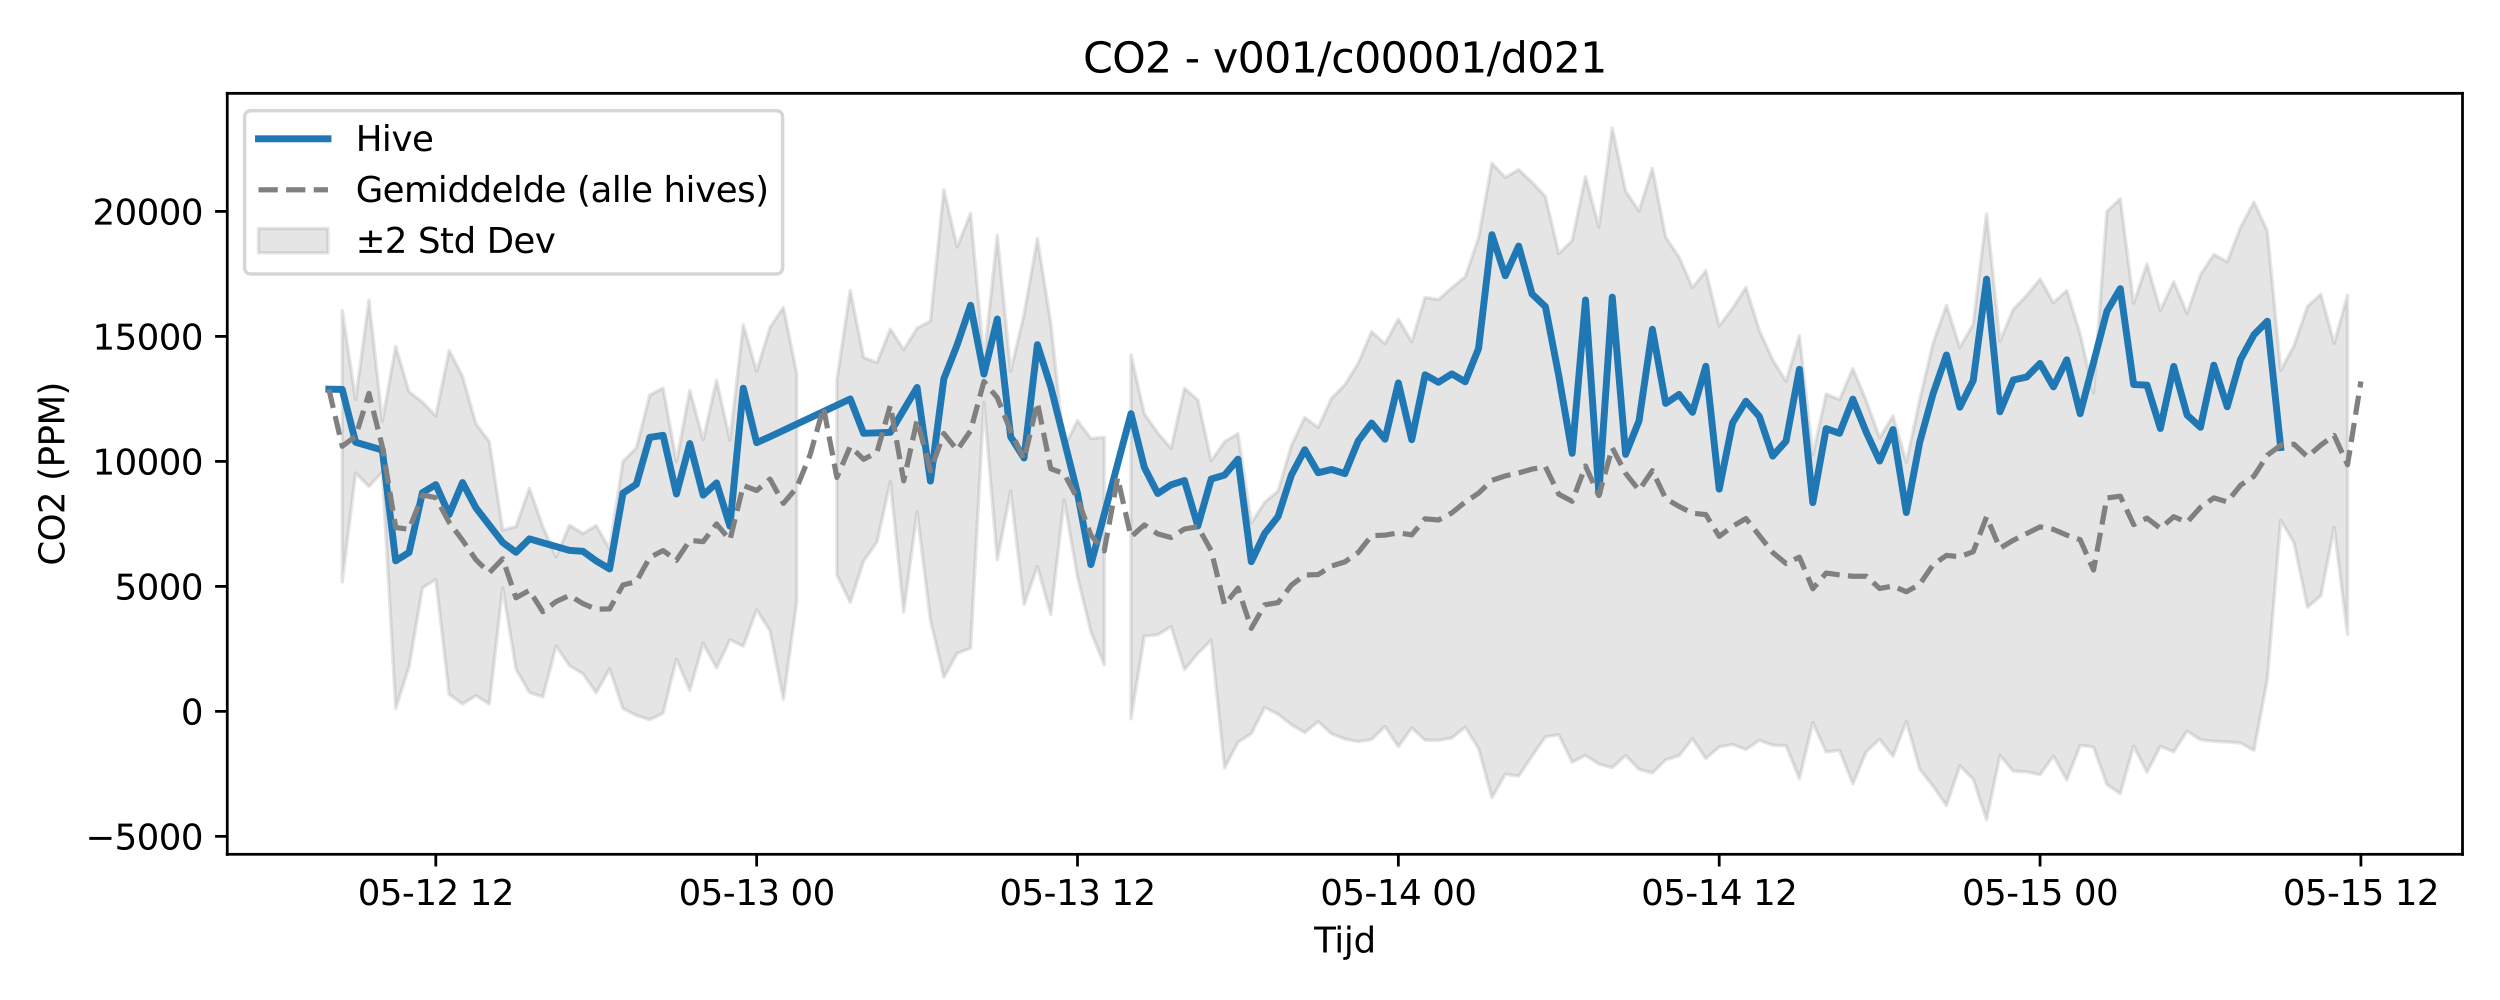 <?xml version="1.0" encoding="utf-8" standalone="no"?>
<!DOCTYPE svg PUBLIC "-//W3C//DTD SVG 1.1//EN"
  "http://www.w3.org/Graphics/SVG/1.1/DTD/svg11.dtd">
<svg xmlns:xlink="http://www.w3.org/1999/xlink" width="720pt" height="288pt" viewBox="0 0 720 288" xmlns="http://www.w3.org/2000/svg" version="1.1">
 <defs>
  <style type="text/css">*{stroke-linejoin: round; stroke-linecap: butt}</style>
 </defs>
 <g id="figure_1">
  <g id="patch_1">
   <path d="M 0 288 
L 720 288 
L 720 0 
L 0 0 
z
" style="fill: #ffffff"/>
  </g>
  <g id="axes_1">
   <g id="patch_2">
    <path d="M 65.45 246.04 
L 709.2 246.04 
L 709.2 26.88 
L 65.45 26.88 
z
" style="fill: #ffffff"/>
   </g>
   <g id="FillBetweenPolyCollection_1">
    <path d="M 98.562 89.461 
L 98.562 167.576 
L 102.412 136.24 
L 106.262 140.145 
L 110.112 135.928 
L 113.962 204.02 
L 117.812 192.041 
L 121.663 169.33 
L 125.513 166.849 
L 129.363 199.98 
L 133.213 202.741 
L 137.063 200.347 
L 140.914 202.748 
L 144.764 169.252 
L 148.614 192.684 
L 152.464 199.421 
L 156.314 200.731 
L 160.164 186.057 
L 164.015 191.731 
L 167.865 194.005 
L 171.715 199.512 
L 175.565 192.628 
L 179.415 204.054 
L 183.265 206.027 
L 187.116 207.275 
L 190.966 205.402 
L 194.816 189.806 
L 198.666 198.836 
L 202.516 185.295 
L 206.367 192.362 
L 210.217 184.247 
L 214.067 186.095 
L 217.917 175.611 
L 221.767 181.695 
L 225.617 201.39 
L 229.468 173.303 
L 229.468 107.586 
L 229.468 107.586 
L 225.617 88.534 
L 221.767 94.281 
L 217.917 106.928 
L 214.067 93.55 
L 210.217 126.811 
L 206.367 109.435 
L 202.516 126.682 
L 198.666 112.42 
L 194.816 132.943 
L 190.966 111.709 
L 187.116 113.82 
L 183.265 128.997 
L 179.415 132.876 
L 175.565 158.117 
L 171.715 151.372 
L 167.865 153.663 
L 164.015 151.24 
L 160.164 160.437 
L 156.314 151.615 
L 152.464 140.646 
L 148.614 151.64 
L 144.764 152.632 
L 140.914 127.171 
L 137.063 122.059 
L 133.213 108.428 
L 129.363 100.935 
L 125.513 119.796 
L 121.663 115.808 
L 117.812 112.849 
L 113.962 99.82 
L 110.112 121.307 
L 106.262 86.466 
L 102.412 115.067 
L 98.562 89.461 
z
" clip-path="url(#p1d0fe2c36d)" style="fill: #808080; fill-opacity: 0.2; stroke: #808080; stroke-opacity: 0.2"/>
    <path d="M 241.018 109.461 
L 241.018 165.546 
L 244.868 173.503 
L 248.719 161.614 
L 252.569 156.073 
L 256.419 138.718 
L 260.269 176.245 
L 264.119 147.374 
L 267.969 178.638 
L 271.82 195.065 
L 275.67 188.152 
L 279.52 186.663 
L 283.37 115.908 
L 287.22 161.241 
L 291.071 141.38 
L 294.921 174.123 
L 298.771 163.123 
L 302.621 176.995 
L 306.471 143.99 
L 310.321 166.127 
L 314.172 181.931 
L 318.022 191.411 
L 318.022 125.903 
L 318.022 125.903 
L 314.172 126.303 
L 310.321 121.141 
L 306.471 128.833 
L 302.621 92.98 
L 298.771 68.763 
L 294.921 90.578 
L 291.071 106.904 
L 287.22 67.858 
L 283.37 103.854 
L 279.52 61.415 
L 275.67 71.136 
L 271.82 54.627 
L 267.969 92.484 
L 264.119 94.506 
L 260.269 100.713 
L 256.419 94.772 
L 252.569 104.44 
L 248.719 102.954 
L 244.868 83.65 
L 241.018 109.461 
z
" clip-path="url(#p1d0fe2c36d)" style="fill: #808080; fill-opacity: 0.2; stroke: #808080; stroke-opacity: 0.2"/>
    <path d="M 325.722 102.219 
L 325.722 207.023 
L 329.572 183.204 
L 333.422 182.852 
L 337.273 180.463 
L 341.123 192.879 
L 344.973 188.224 
L 348.823 184.398 
L 352.673 221.164 
L 356.524 213.826 
L 360.374 211.301 
L 364.224 203.767 
L 368.074 205.689 
L 371.924 208.696 
L 375.774 210.972 
L 379.625 207.827 
L 383.475 211.308 
L 387.325 212.835 
L 391.175 213.609 
L 395.025 212.984 
L 398.876 209.233 
L 402.726 215.041 
L 406.576 209.633 
L 410.426 213.176 
L 414.276 213.221 
L 418.126 212.534 
L 421.977 209.448 
L 425.827 215.559 
L 429.677 229.695 
L 433.527 222.972 
L 437.377 223.527 
L 441.228 217.754 
L 445.078 212.237 
L 448.928 211.612 
L 452.778 219.481 
L 456.628 217.536 
L 460.478 220.056 
L 464.329 221.06 
L 468.179 217.61 
L 472.029 221.572 
L 475.879 222.626 
L 479.729 218.836 
L 483.579 217.633 
L 487.43 212.762 
L 491.28 218.446 
L 495.13 215.09 
L 498.98 214.425 
L 502.83 215.855 
L 506.681 213.205 
L 510.531 214.606 
L 514.381 214.784 
L 518.231 224.287 
L 522.081 208.09 
L 525.931 216.559 
L 529.782 216.081 
L 533.632 225.74 
L 537.482 216.499 
L 541.332 212.912 
L 545.182 217.807 
L 549.033 207.749 
L 552.883 221.482 
L 556.733 226.447 
L 560.583 231.969 
L 564.433 220.585 
L 568.283 224.391 
L 572.134 236.078 
L 575.984 217.558 
L 579.834 222.11 
L 583.684 222.307 
L 587.534 223.127 
L 591.385 217.759 
L 595.235 224.582 
L 599.085 214.659 
L 602.935 215.178 
L 606.785 225.913 
L 610.635 228.577 
L 614.486 214.833 
L 618.336 222.397 
L 622.186 214.933 
L 626.036 216.521 
L 629.886 210.521 
L 633.736 213.077 
L 637.587 213.487 
L 641.437 213.691 
L 645.287 213.994 
L 649.137 216.105 
L 652.987 195.681 
L 656.838 149.825 
L 660.688 156.334 
L 664.538 174.879 
L 668.388 171.635 
L 672.238 151.923 
L 676.088 182.66 
L 676.088 85.008 
L 676.088 85.008 
L 672.238 98.902 
L 668.388 84.744 
L 664.538 88.27 
L 660.688 99.535 
L 656.838 106.649 
L 652.987 66.511 
L 649.137 58.194 
L 645.287 65.452 
L 641.437 75.382 
L 637.587 73.302 
L 633.736 79.127 
L 629.886 90.291 
L 626.036 81.108 
L 622.186 89.418 
L 618.336 76.034 
L 614.486 87.334 
L 610.635 57.232 
L 606.785 60.918 
L 602.935 113.185 
L 599.085 96.201 
L 595.235 83.64 
L 591.385 87.168 
L 587.534 80.361 
L 583.684 85.092 
L 579.834 89.075 
L 575.984 98.253 
L 572.134 61.62 
L 568.283 93.395 
L 564.433 100.098 
L 560.583 87.936 
L 556.733 98.835 
L 552.883 115.124 
L 549.033 133.102 
L 545.182 119.783 
L 541.332 126.046 
L 537.482 115.412 
L 533.632 106.196 
L 529.782 115.068 
L 525.931 113.517 
L 522.081 131.04 
L 518.231 96.647 
L 514.381 109.792 
L 510.531 103.627 
L 506.681 95.118 
L 502.83 82.806 
L 498.98 88.748 
L 495.13 93.868 
L 491.28 77.949 
L 487.43 82.862 
L 483.579 74.079 
L 479.729 68.357 
L 475.879 48.464 
L 472.029 60.795 
L 468.179 55.038 
L 464.329 36.842 
L 460.478 65.377 
L 456.628 50.875 
L 452.778 69.27 
L 448.928 73.036 
L 445.078 56.613 
L 441.228 52.463 
L 437.377 48.865 
L 433.527 51.121 
L 429.677 46.988 
L 425.827 68.5 
L 421.977 79.722 
L 418.126 82.885 
L 414.276 86.291 
L 410.426 85.648 
L 406.576 98.451 
L 402.726 91.886 
L 398.876 99.013 
L 395.025 95.535 
L 391.175 104.604 
L 387.325 110.815 
L 383.475 114.733 
L 379.625 123.123 
L 375.774 120.238 
L 371.924 128.317 
L 368.074 141.414 
L 364.224 144.621 
L 360.374 150.638 
L 356.524 124.887 
L 352.673 127.215 
L 348.823 132.758 
L 344.973 115.201 
L 341.123 111.835 
L 337.273 129.147 
L 333.422 124.659 
L 329.572 119.149 
L 325.722 102.219 
z
" clip-path="url(#p1d0fe2c36d)" style="fill: #808080; fill-opacity: 0.2; stroke: #808080; stroke-opacity: 0.2"/>
   </g>
   <g id="matplotlib.axis_1">
    <g id="xtick_1">
     <g id="line2d_1">
      <defs>
       <path id="maf993a0d4a" d="M 0 0 
L 0 3.5 
" style="stroke: #000000; stroke-width: 0.8"/>
      </defs>
      <g>
       <use xlink:href="#maf993a0d4a" x="125.513" y="246.04" style="stroke: #000000; stroke-width: 0.8"/>
      </g>
     </g>
     <g id="text_1">
      <!-- 05-12 12 -->
      <g transform="translate(103.032 260.638) scale(0.1 -0.1)">
       <defs>
        <path id="DejaVuSans-30" d="M 2034 4250 
Q 1547 4250 1301 3770 
Q 1056 3291 1056 2328 
Q 1056 1369 1301 889 
Q 1547 409 2034 409 
Q 2525 409 2770 889 
Q 3016 1369 3016 2328 
Q 3016 3291 2770 3770 
Q 2525 4250 2034 4250 
z
M 2034 4750 
Q 2819 4750 3233 4129 
Q 3647 3509 3647 2328 
Q 3647 1150 3233 529 
Q 2819 -91 2034 -91 
Q 1250 -91 836 529 
Q 422 1150 422 2328 
Q 422 3509 836 4129 
Q 1250 4750 2034 4750 
z
" transform="scale(0.016)"/>
        <path id="DejaVuSans-35" d="M 691 4666 
L 3169 4666 
L 3169 4134 
L 1269 4134 
L 1269 2991 
Q 1406 3038 1543 3061 
Q 1681 3084 1819 3084 
Q 2600 3084 3056 2656 
Q 3513 2228 3513 1497 
Q 3513 744 3044 326 
Q 2575 -91 1722 -91 
Q 1428 -91 1123 -41 
Q 819 9 494 109 
L 494 744 
Q 775 591 1075 516 
Q 1375 441 1709 441 
Q 2250 441 2565 725 
Q 2881 1009 2881 1497 
Q 2881 1984 2565 2268 
Q 2250 2553 1709 2553 
Q 1456 2553 1204 2497 
Q 953 2441 691 2322 
L 691 4666 
z
" transform="scale(0.016)"/>
        <path id="DejaVuSans-2d" d="M 313 2009 
L 1997 2009 
L 1997 1497 
L 313 1497 
L 313 2009 
z
" transform="scale(0.016)"/>
        <path id="DejaVuSans-31" d="M 794 531 
L 1825 531 
L 1825 4091 
L 703 3866 
L 703 4441 
L 1819 4666 
L 2450 4666 
L 2450 531 
L 3481 531 
L 3481 0 
L 794 0 
L 794 531 
z
" transform="scale(0.016)"/>
        <path id="DejaVuSans-32" d="M 1228 531 
L 3431 531 
L 3431 0 
L 469 0 
L 469 531 
Q 828 903 1448 1529 
Q 2069 2156 2228 2338 
Q 2531 2678 2651 2914 
Q 2772 3150 2772 3378 
Q 2772 3750 2511 3984 
Q 2250 4219 1831 4219 
Q 1534 4219 1204 4116 
Q 875 4013 500 3803 
L 500 4441 
Q 881 4594 1212 4672 
Q 1544 4750 1819 4750 
Q 2544 4750 2975 4387 
Q 3406 4025 3406 3419 
Q 3406 3131 3298 2873 
Q 3191 2616 2906 2266 
Q 2828 2175 2409 1742 
Q 1991 1309 1228 531 
z
" transform="scale(0.016)"/>
        <path id="DejaVuSans-20" transform="scale(0.016)"/>
       </defs>
       <use xlink:href="#DejaVuSans-30"/>
       <use xlink:href="#DejaVuSans-35" transform="translate(63.623 0)"/>
       <use xlink:href="#DejaVuSans-2d" transform="translate(127.246 0)"/>
       <use xlink:href="#DejaVuSans-31" transform="translate(163.33 0)"/>
       <use xlink:href="#DejaVuSans-32" transform="translate(226.953 0)"/>
       <use xlink:href="#DejaVuSans-20" transform="translate(290.576 0)"/>
       <use xlink:href="#DejaVuSans-31" transform="translate(322.363 0)"/>
       <use xlink:href="#DejaVuSans-32" transform="translate(385.986 0)"/>
      </g>
     </g>
    </g>
    <g id="xtick_2">
     <g id="line2d_2">
      <g>
       <use xlink:href="#maf993a0d4a" x="217.917" y="246.04" style="stroke: #000000; stroke-width: 0.8"/>
      </g>
     </g>
     <g id="text_2">
      <!-- 05-13 00 -->
      <g transform="translate(195.437 260.638) scale(0.1 -0.1)">
       <defs>
        <path id="DejaVuSans-33" d="M 2597 2516 
Q 3050 2419 3304 2112 
Q 3559 1806 3559 1356 
Q 3559 666 3084 287 
Q 2609 -91 1734 -91 
Q 1441 -91 1130 -33 
Q 819 25 488 141 
L 488 750 
Q 750 597 1062 519 
Q 1375 441 1716 441 
Q 2309 441 2620 675 
Q 2931 909 2931 1356 
Q 2931 1769 2642 2001 
Q 2353 2234 1838 2234 
L 1294 2234 
L 1294 2753 
L 1863 2753 
Q 2328 2753 2575 2939 
Q 2822 3125 2822 3475 
Q 2822 3834 2567 4026 
Q 2313 4219 1838 4219 
Q 1578 4219 1281 4162 
Q 984 4106 628 3988 
L 628 4550 
Q 988 4650 1302 4700 
Q 1616 4750 1894 4750 
Q 2613 4750 3031 4423 
Q 3450 4097 3450 3541 
Q 3450 3153 3228 2886 
Q 3006 2619 2597 2516 
z
" transform="scale(0.016)"/>
       </defs>
       <use xlink:href="#DejaVuSans-30"/>
       <use xlink:href="#DejaVuSans-35" transform="translate(63.623 0)"/>
       <use xlink:href="#DejaVuSans-2d" transform="translate(127.246 0)"/>
       <use xlink:href="#DejaVuSans-31" transform="translate(163.33 0)"/>
       <use xlink:href="#DejaVuSans-33" transform="translate(226.953 0)"/>
       <use xlink:href="#DejaVuSans-20" transform="translate(290.576 0)"/>
       <use xlink:href="#DejaVuSans-30" transform="translate(322.363 0)"/>
       <use xlink:href="#DejaVuSans-30" transform="translate(385.986 0)"/>
      </g>
     </g>
    </g>
    <g id="xtick_3">
     <g id="line2d_3">
      <g>
       <use xlink:href="#maf993a0d4a" x="310.321" y="246.04" style="stroke: #000000; stroke-width: 0.8"/>
      </g>
     </g>
     <g id="text_3">
      <!-- 05-13 12 -->
      <g transform="translate(287.841 260.638) scale(0.1 -0.1)">
       <use xlink:href="#DejaVuSans-30"/>
       <use xlink:href="#DejaVuSans-35" transform="translate(63.623 0)"/>
       <use xlink:href="#DejaVuSans-2d" transform="translate(127.246 0)"/>
       <use xlink:href="#DejaVuSans-31" transform="translate(163.33 0)"/>
       <use xlink:href="#DejaVuSans-33" transform="translate(226.953 0)"/>
       <use xlink:href="#DejaVuSans-20" transform="translate(290.576 0)"/>
       <use xlink:href="#DejaVuSans-31" transform="translate(322.363 0)"/>
       <use xlink:href="#DejaVuSans-32" transform="translate(385.986 0)"/>
      </g>
     </g>
    </g>
    <g id="xtick_4">
     <g id="line2d_4">
      <g>
       <use xlink:href="#maf993a0d4a" x="402.726" y="246.04" style="stroke: #000000; stroke-width: 0.8"/>
      </g>
     </g>
     <g id="text_4">
      <!-- 05-14 00 -->
      <g transform="translate(380.245 260.638) scale(0.1 -0.1)">
       <defs>
        <path id="DejaVuSans-34" d="M 2419 4116 
L 825 1625 
L 2419 1625 
L 2419 4116 
z
M 2253 4666 
L 3047 4666 
L 3047 1625 
L 3713 1625 
L 3713 1100 
L 3047 1100 
L 3047 0 
L 2419 0 
L 2419 1100 
L 313 1100 
L 313 1709 
L 2253 4666 
z
" transform="scale(0.016)"/>
       </defs>
       <use xlink:href="#DejaVuSans-30"/>
       <use xlink:href="#DejaVuSans-35" transform="translate(63.623 0)"/>
       <use xlink:href="#DejaVuSans-2d" transform="translate(127.246 0)"/>
       <use xlink:href="#DejaVuSans-31" transform="translate(163.33 0)"/>
       <use xlink:href="#DejaVuSans-34" transform="translate(226.953 0)"/>
       <use xlink:href="#DejaVuSans-20" transform="translate(290.576 0)"/>
       <use xlink:href="#DejaVuSans-30" transform="translate(322.363 0)"/>
       <use xlink:href="#DejaVuSans-30" transform="translate(385.986 0)"/>
      </g>
     </g>
    </g>
    <g id="xtick_5">
     <g id="line2d_5">
      <g>
       <use xlink:href="#maf993a0d4a" x="495.13" y="246.04" style="stroke: #000000; stroke-width: 0.8"/>
      </g>
     </g>
     <g id="text_5">
      <!-- 05-14 12 -->
      <g transform="translate(472.65 260.638) scale(0.1 -0.1)">
       <use xlink:href="#DejaVuSans-30"/>
       <use xlink:href="#DejaVuSans-35" transform="translate(63.623 0)"/>
       <use xlink:href="#DejaVuSans-2d" transform="translate(127.246 0)"/>
       <use xlink:href="#DejaVuSans-31" transform="translate(163.33 0)"/>
       <use xlink:href="#DejaVuSans-34" transform="translate(226.953 0)"/>
       <use xlink:href="#DejaVuSans-20" transform="translate(290.576 0)"/>
       <use xlink:href="#DejaVuSans-31" transform="translate(322.363 0)"/>
       <use xlink:href="#DejaVuSans-32" transform="translate(385.986 0)"/>
      </g>
     </g>
    </g>
    <g id="xtick_6">
     <g id="line2d_6">
      <g>
       <use xlink:href="#maf993a0d4a" x="587.534" y="246.04" style="stroke: #000000; stroke-width: 0.8"/>
      </g>
     </g>
     <g id="text_6">
      <!-- 05-15 00 -->
      <g transform="translate(565.054 260.638) scale(0.1 -0.1)">
       <use xlink:href="#DejaVuSans-30"/>
       <use xlink:href="#DejaVuSans-35" transform="translate(63.623 0)"/>
       <use xlink:href="#DejaVuSans-2d" transform="translate(127.246 0)"/>
       <use xlink:href="#DejaVuSans-31" transform="translate(163.33 0)"/>
       <use xlink:href="#DejaVuSans-35" transform="translate(226.953 0)"/>
       <use xlink:href="#DejaVuSans-20" transform="translate(290.576 0)"/>
       <use xlink:href="#DejaVuSans-30" transform="translate(322.363 0)"/>
       <use xlink:href="#DejaVuSans-30" transform="translate(385.986 0)"/>
      </g>
     </g>
    </g>
    <g id="xtick_7">
     <g id="line2d_7">
      <g>
       <use xlink:href="#maf993a0d4a" x="679.939" y="246.04" style="stroke: #000000; stroke-width: 0.8"/>
      </g>
     </g>
     <g id="text_7">
      <!-- 05-15 12 -->
      <g transform="translate(657.458 260.638) scale(0.1 -0.1)">
       <use xlink:href="#DejaVuSans-30"/>
       <use xlink:href="#DejaVuSans-35" transform="translate(63.623 0)"/>
       <use xlink:href="#DejaVuSans-2d" transform="translate(127.246 0)"/>
       <use xlink:href="#DejaVuSans-31" transform="translate(163.33 0)"/>
       <use xlink:href="#DejaVuSans-35" transform="translate(226.953 0)"/>
       <use xlink:href="#DejaVuSans-20" transform="translate(290.576 0)"/>
       <use xlink:href="#DejaVuSans-31" transform="translate(322.363 0)"/>
       <use xlink:href="#DejaVuSans-32" transform="translate(385.986 0)"/>
      </g>
     </g>
    </g>
    <g id="text_8">
     <!-- Tijd -->
     <g transform="translate(378.475 274.317) scale(0.1 -0.1)">
      <defs>
       <path id="DejaVuSans-54" d="M -19 4666 
L 3928 4666 
L 3928 4134 
L 2272 4134 
L 2272 0 
L 1638 0 
L 1638 4134 
L -19 4134 
L -19 4666 
z
" transform="scale(0.016)"/>
       <path id="DejaVuSans-69" d="M 603 3500 
L 1178 3500 
L 1178 0 
L 603 0 
L 603 3500 
z
M 603 4863 
L 1178 4863 
L 1178 4134 
L 603 4134 
L 603 4863 
z
" transform="scale(0.016)"/>
       <path id="DejaVuSans-6a" d="M 603 3500 
L 1178 3500 
L 1178 -63 
Q 1178 -731 923 -1031 
Q 669 -1331 103 -1331 
L -116 -1331 
L -116 -844 
L 38 -844 
Q 366 -844 484 -692 
Q 603 -541 603 -63 
L 603 3500 
z
M 603 4863 
L 1178 4863 
L 1178 4134 
L 603 4134 
L 603 4863 
z
" transform="scale(0.016)"/>
       <path id="DejaVuSans-64" d="M 2906 2969 
L 2906 4863 
L 3481 4863 
L 3481 0 
L 2906 0 
L 2906 525 
Q 2725 213 2448 61 
Q 2172 -91 1784 -91 
Q 1150 -91 751 415 
Q 353 922 353 1747 
Q 353 2572 751 3078 
Q 1150 3584 1784 3584 
Q 2172 3584 2448 3432 
Q 2725 3281 2906 2969 
z
M 947 1747 
Q 947 1113 1208 752 
Q 1469 391 1925 391 
Q 2381 391 2643 752 
Q 2906 1113 2906 1747 
Q 2906 2381 2643 2742 
Q 2381 3103 1925 3103 
Q 1469 3103 1208 2742 
Q 947 2381 947 1747 
z
" transform="scale(0.016)"/>
      </defs>
      <use xlink:href="#DejaVuSans-54"/>
      <use xlink:href="#DejaVuSans-69" transform="translate(57.959 0)"/>
      <use xlink:href="#DejaVuSans-6a" transform="translate(85.742 0)"/>
      <use xlink:href="#DejaVuSans-64" transform="translate(113.525 0)"/>
     </g>
    </g>
   </g>
   <g id="matplotlib.axis_2">
    <g id="ytick_1">
     <g id="line2d_8">
      <defs>
       <path id="m9f5ce719d7" d="M 0 0 
L -3.5 0 
" style="stroke: #000000; stroke-width: 0.8"/>
      </defs>
      <g>
       <use xlink:href="#m9f5ce719d7" x="65.45" y="240.872" style="stroke: #000000; stroke-width: 0.8"/>
      </g>
     </g>
     <g id="text_9">
      <!-- −5000 -->
      <g transform="translate(24.62 244.671) scale(0.1 -0.1)">
       <defs>
        <path id="DejaVuSans-2212" d="M 678 2272 
L 4684 2272 
L 4684 1741 
L 678 1741 
L 678 2272 
z
" transform="scale(0.016)"/>
       </defs>
       <use xlink:href="#DejaVuSans-2212"/>
       <use xlink:href="#DejaVuSans-35" transform="translate(83.789 0)"/>
       <use xlink:href="#DejaVuSans-30" transform="translate(147.412 0)"/>
       <use xlink:href="#DejaVuSans-30" transform="translate(211.035 0)"/>
       <use xlink:href="#DejaVuSans-30" transform="translate(274.658 0)"/>
      </g>
     </g>
    </g>
    <g id="ytick_2">
     <g id="line2d_9">
      <g>
       <use xlink:href="#m9f5ce719d7" x="65.45" y="204.876" style="stroke: #000000; stroke-width: 0.8"/>
      </g>
     </g>
     <g id="text_10">
      <!-- 0 -->
      <g transform="translate(52.087 208.675) scale(0.1 -0.1)">
       <use xlink:href="#DejaVuSans-30"/>
      </g>
     </g>
    </g>
    <g id="ytick_3">
     <g id="line2d_10">
      <g>
       <use xlink:href="#m9f5ce719d7" x="65.45" y="168.879" style="stroke: #000000; stroke-width: 0.8"/>
      </g>
     </g>
     <g id="text_11">
      <!-- 5000 -->
      <g transform="translate(33 172.678) scale(0.1 -0.1)">
       <use xlink:href="#DejaVuSans-35"/>
       <use xlink:href="#DejaVuSans-30" transform="translate(63.623 0)"/>
       <use xlink:href="#DejaVuSans-30" transform="translate(127.246 0)"/>
       <use xlink:href="#DejaVuSans-30" transform="translate(190.869 0)"/>
      </g>
     </g>
    </g>
    <g id="ytick_4">
     <g id="line2d_11">
      <g>
       <use xlink:href="#m9f5ce719d7" x="65.45" y="132.883" style="stroke: #000000; stroke-width: 0.8"/>
      </g>
     </g>
     <g id="text_12">
      <!-- 10000 -->
      <g transform="translate(26.637 136.682) scale(0.1 -0.1)">
       <use xlink:href="#DejaVuSans-31"/>
       <use xlink:href="#DejaVuSans-30" transform="translate(63.623 0)"/>
       <use xlink:href="#DejaVuSans-30" transform="translate(127.246 0)"/>
       <use xlink:href="#DejaVuSans-30" transform="translate(190.869 0)"/>
       <use xlink:href="#DejaVuSans-30" transform="translate(254.492 0)"/>
      </g>
     </g>
    </g>
    <g id="ytick_5">
     <g id="line2d_12">
      <g>
       <use xlink:href="#m9f5ce719d7" x="65.45" y="96.886" style="stroke: #000000; stroke-width: 0.8"/>
      </g>
     </g>
     <g id="text_13">
      <!-- 15000 -->
      <g transform="translate(26.637 100.685) scale(0.1 -0.1)">
       <use xlink:href="#DejaVuSans-31"/>
       <use xlink:href="#DejaVuSans-35" transform="translate(63.623 0)"/>
       <use xlink:href="#DejaVuSans-30" transform="translate(127.246 0)"/>
       <use xlink:href="#DejaVuSans-30" transform="translate(190.869 0)"/>
       <use xlink:href="#DejaVuSans-30" transform="translate(254.492 0)"/>
      </g>
     </g>
    </g>
    <g id="ytick_6">
     <g id="line2d_13">
      <g>
       <use xlink:href="#m9f5ce719d7" x="65.45" y="60.89" style="stroke: #000000; stroke-width: 0.8"/>
      </g>
     </g>
     <g id="text_14">
      <!-- 20000 -->
      <g transform="translate(26.637 64.689) scale(0.1 -0.1)">
       <use xlink:href="#DejaVuSans-32"/>
       <use xlink:href="#DejaVuSans-30" transform="translate(63.623 0)"/>
       <use xlink:href="#DejaVuSans-30" transform="translate(127.246 0)"/>
       <use xlink:href="#DejaVuSans-30" transform="translate(190.869 0)"/>
       <use xlink:href="#DejaVuSans-30" transform="translate(254.492 0)"/>
      </g>
     </g>
    </g>
    <g id="text_15">
     <!-- CO2 (PPM) -->
     <g transform="translate(18.541 162.903) rotate(-90) scale(0.1 -0.1)">
      <defs>
       <path id="DejaVuSans-43" d="M 4122 4306 
L 4122 3641 
Q 3803 3938 3442 4084 
Q 3081 4231 2675 4231 
Q 1875 4231 1450 3742 
Q 1025 3253 1025 2328 
Q 1025 1406 1450 917 
Q 1875 428 2675 428 
Q 3081 428 3442 575 
Q 3803 722 4122 1019 
L 4122 359 
Q 3791 134 3420 21 
Q 3050 -91 2638 -91 
Q 1578 -91 968 557 
Q 359 1206 359 2328 
Q 359 3453 968 4101 
Q 1578 4750 2638 4750 
Q 3056 4750 3426 4639 
Q 3797 4528 4122 4306 
z
" transform="scale(0.016)"/>
       <path id="DejaVuSans-4f" d="M 2522 4238 
Q 1834 4238 1429 3725 
Q 1025 3213 1025 2328 
Q 1025 1447 1429 934 
Q 1834 422 2522 422 
Q 3209 422 3611 934 
Q 4013 1447 4013 2328 
Q 4013 3213 3611 3725 
Q 3209 4238 2522 4238 
z
M 2522 4750 
Q 3503 4750 4090 4092 
Q 4678 3434 4678 2328 
Q 4678 1225 4090 567 
Q 3503 -91 2522 -91 
Q 1538 -91 948 565 
Q 359 1222 359 2328 
Q 359 3434 948 4092 
Q 1538 4750 2522 4750 
z
" transform="scale(0.016)"/>
       <path id="DejaVuSans-28" d="M 1984 4856 
Q 1566 4138 1362 3434 
Q 1159 2731 1159 2009 
Q 1159 1288 1364 580 
Q 1569 -128 1984 -844 
L 1484 -844 
Q 1016 -109 783 600 
Q 550 1309 550 2009 
Q 550 2706 781 3412 
Q 1013 4119 1484 4856 
L 1984 4856 
z
" transform="scale(0.016)"/>
       <path id="DejaVuSans-50" d="M 1259 4147 
L 1259 2394 
L 2053 2394 
Q 2494 2394 2734 2622 
Q 2975 2850 2975 3272 
Q 2975 3691 2734 3919 
Q 2494 4147 2053 4147 
L 1259 4147 
z
M 628 4666 
L 2053 4666 
Q 2838 4666 3239 4311 
Q 3641 3956 3641 3272 
Q 3641 2581 3239 2228 
Q 2838 1875 2053 1875 
L 1259 1875 
L 1259 0 
L 628 0 
L 628 4666 
z
" transform="scale(0.016)"/>
       <path id="DejaVuSans-4d" d="M 628 4666 
L 1569 4666 
L 2759 1491 
L 3956 4666 
L 4897 4666 
L 4897 0 
L 4281 0 
L 4281 4097 
L 3078 897 
L 2444 897 
L 1241 4097 
L 1241 0 
L 628 0 
L 628 4666 
z
" transform="scale(0.016)"/>
       <path id="DejaVuSans-29" d="M 513 4856 
L 1013 4856 
Q 1481 4119 1714 3412 
Q 1947 2706 1947 2009 
Q 1947 1309 1714 600 
Q 1481 -109 1013 -844 
L 513 -844 
Q 928 -128 1133 580 
Q 1338 1288 1338 2009 
Q 1338 2731 1133 3434 
Q 928 4138 513 4856 
z
" transform="scale(0.016)"/>
      </defs>
      <use xlink:href="#DejaVuSans-43"/>
      <use xlink:href="#DejaVuSans-4f" transform="translate(69.824 0)"/>
      <use xlink:href="#DejaVuSans-32" transform="translate(148.535 0)"/>
      <use xlink:href="#DejaVuSans-20" transform="translate(212.158 0)"/>
      <use xlink:href="#DejaVuSans-28" transform="translate(243.945 0)"/>
      <use xlink:href="#DejaVuSans-50" transform="translate(282.959 0)"/>
      <use xlink:href="#DejaVuSans-50" transform="translate(343.262 0)"/>
      <use xlink:href="#DejaVuSans-4d" transform="translate(403.564 0)"/>
      <use xlink:href="#DejaVuSans-29" transform="translate(489.844 0)"/>
     </g>
    </g>
   </g>
   <g id="line2d_14">
    <path d="M 94.711 112.084 
L 98.562 112.149 
L 102.412 127.368 
L 110.112 129.614 
L 113.962 161.514 
L 117.812 159.095 
L 121.663 141.882 
L 125.513 139.574 
L 129.363 148.167 
L 133.213 138.978 
L 137.063 146.252 
L 144.764 156.216 
L 148.614 159.055 
L 152.464 155.198 
L 164.015 158.512 
L 167.865 158.771 
L 171.715 161.548 
L 175.565 163.847 
L 179.415 142.019 
L 183.265 139.475 
L 187.116 125.971 
L 190.966 125.374 
L 194.816 142.268 
L 198.666 127.752 
L 202.516 142.597 
L 206.367 139.086 
L 210.217 151.514 
L 214.067 111.808 
L 217.917 127.488 
L 221.767 125.763 
L 244.868 114.904 
L 248.719 124.791 
L 256.419 124.514 
L 264.119 111.594 
L 267.969 138.556 
L 271.82 109.111 
L 275.67 99.294 
L 279.52 87.93 
L 283.37 107.75 
L 287.22 91.883 
L 291.071 125.791 
L 294.921 131.904 
L 298.771 99.262 
L 302.621 111.393 
L 310.321 142.076 
L 314.172 162.587 
L 325.722 119.15 
L 329.572 134.632 
L 333.422 142.129 
L 337.273 139.624 
L 341.123 138.397 
L 344.973 151.482 
L 348.823 137.965 
L 352.673 136.816 
L 356.524 132.24 
L 360.374 161.752 
L 364.224 153.653 
L 368.074 148.772 
L 371.924 136.816 
L 375.774 129.528 
L 379.625 136.144 
L 383.475 135.21 
L 387.325 136.398 
L 391.175 126.979 
L 395.025 121.841 
L 398.876 126.487 
L 402.726 110.284 
L 406.576 126.622 
L 410.426 107.942 
L 414.276 110.092 
L 418.126 107.68 
L 421.977 109.946 
L 425.827 100.359 
L 429.677 67.6 
L 433.527 79.417 
L 437.377 70.875 
L 441.228 84.669 
L 445.078 88.326 
L 448.928 108.23 
L 452.778 130.545 
L 456.628 86.402 
L 460.478 142.04 
L 464.329 85.576 
L 468.179 130.853 
L 472.029 121.223 
L 475.879 94.839 
L 479.729 116.183 
L 483.579 113.593 
L 487.43 118.743 
L 491.28 105.492 
L 495.13 140.867 
L 498.98 121.777 
L 502.83 115.559 
L 506.681 119.922 
L 510.531 131.354 
L 514.381 127.037 
L 518.231 106.364 
L 522.081 144.765 
L 525.931 123.447 
L 529.782 124.784 
L 533.632 114.96 
L 537.482 124.51 
L 541.332 132.775 
L 545.182 123.718 
L 549.033 147.617 
L 552.883 127.334 
L 556.733 113.38 
L 560.583 102.233 
L 564.433 117.277 
L 568.283 109.603 
L 572.134 80.395 
L 575.984 118.592 
L 579.834 109.437 
L 583.684 108.576 
L 587.534 104.666 
L 591.385 111.41 
L 595.235 103.63 
L 599.085 119.139 
L 606.785 89.629 
L 610.635 83.136 
L 614.486 110.74 
L 618.336 110.914 
L 622.186 123.405 
L 626.036 105.536 
L 629.886 119.538 
L 633.736 123.065 
L 637.587 105.165 
L 641.437 117.14 
L 645.287 103.495 
L 649.137 96.39 
L 652.987 92.514 
L 656.838 128.876 
L 656.838 128.876 
" clip-path="url(#p1d0fe2c36d)" style="fill: none; stroke: #1f77b4; stroke-width: 2; stroke-linecap: square"/>
   </g>
   <g id="line2d_15">
    <path d="M 94.711 112.084 
L 98.562 128.518 
L 102.412 125.653 
L 106.262 113.305 
L 110.112 128.618 
L 113.962 151.92 
L 117.812 152.445 
L 121.663 142.569 
L 125.513 143.323 
L 129.363 150.457 
L 133.213 155.584 
L 137.063 161.203 
L 140.914 164.96 
L 144.764 160.942 
L 148.614 172.162 
L 152.464 170.033 
L 156.314 176.173 
L 160.164 173.247 
L 164.015 171.486 
L 167.865 173.834 
L 171.715 175.442 
L 175.565 175.372 
L 179.415 168.465 
L 183.265 167.512 
L 187.116 160.548 
L 190.966 158.555 
L 194.816 161.374 
L 198.666 155.628 
L 202.516 155.989 
L 206.367 150.898 
L 210.217 155.529 
L 214.067 139.823 
L 217.917 141.269 
L 221.767 137.988 
L 225.617 144.962 
L 229.468 140.444 
L 233.318 130.953 
L 237.168 117.313 
L 241.018 137.503 
L 244.868 128.577 
L 248.719 132.284 
L 252.569 130.256 
L 256.419 116.745 
L 260.269 138.479 
L 264.119 120.94 
L 267.969 135.561 
L 271.82 124.846 
L 275.67 129.644 
L 279.52 124.039 
L 283.37 109.881 
L 287.22 114.549 
L 291.071 124.142 
L 294.921 132.351 
L 298.771 115.943 
L 302.621 134.988 
L 306.471 136.412 
L 310.321 143.634 
L 314.172 154.117 
L 318.022 158.657 
L 321.872 137.586 
L 325.722 154.621 
L 329.572 151.177 
L 333.422 153.756 
L 337.273 154.805 
L 341.123 152.357 
L 344.973 151.712 
L 348.823 158.578 
L 352.673 174.189 
L 356.524 169.356 
L 360.374 180.97 
L 364.224 174.194 
L 368.074 173.551 
L 371.924 168.506 
L 375.774 165.605 
L 379.625 165.475 
L 383.475 163.02 
L 387.325 161.825 
L 391.175 159.107 
L 395.025 154.259 
L 398.876 154.123 
L 402.726 153.463 
L 406.576 154.042 
L 410.426 149.412 
L 414.276 149.756 
L 418.126 147.71 
L 421.977 144.585 
L 425.827 142.03 
L 429.677 138.341 
L 433.527 137.047 
L 437.377 136.196 
L 441.228 135.108 
L 445.078 134.425 
L 448.928 142.324 
L 452.778 144.376 
L 456.628 134.206 
L 460.478 142.716 
L 464.329 128.951 
L 468.179 136.324 
L 472.029 141.183 
L 475.879 135.545 
L 479.729 143.597 
L 483.579 145.856 
L 487.43 147.812 
L 491.28 148.198 
L 495.13 154.479 
L 498.98 151.587 
L 502.83 149.33 
L 510.531 159.117 
L 514.381 162.288 
L 518.231 160.467 
L 522.081 169.565 
L 525.931 165.038 
L 529.782 165.574 
L 533.632 165.968 
L 537.482 165.955 
L 541.332 169.479 
L 545.182 168.795 
L 549.033 170.426 
L 552.883 168.303 
L 556.733 162.641 
L 560.583 159.952 
L 564.433 160.342 
L 568.283 158.893 
L 572.134 148.849 
L 575.984 157.906 
L 579.834 155.593 
L 587.534 151.744 
L 591.385 152.463 
L 595.235 154.111 
L 599.085 155.43 
L 602.935 164.182 
L 606.785 143.415 
L 610.635 142.905 
L 614.486 151.083 
L 618.336 149.216 
L 622.186 152.176 
L 626.036 148.815 
L 629.886 150.406 
L 633.736 146.102 
L 637.587 143.394 
L 641.437 144.536 
L 645.287 139.723 
L 649.137 137.15 
L 652.987 131.096 
L 656.838 128.237 
L 660.688 127.934 
L 664.538 131.575 
L 668.388 128.189 
L 672.238 125.413 
L 676.088 133.834 
L 679.939 109.863 
L 679.939 109.863 
" clip-path="url(#p1d0fe2c36d)" style="fill: none; stroke-dasharray: 5.55,2.4; stroke-dashoffset: 0; stroke: #808080; stroke-width: 1.5"/>
   </g>
   <g id="patch_3">
    <path d="M 65.45 246.04 
L 65.45 26.88 
" style="fill: none; stroke: #000000; stroke-width: 0.8; stroke-linejoin: miter; stroke-linecap: square"/>
   </g>
   <g id="patch_4">
    <path d="M 709.2 246.04 
L 709.2 26.88 
" style="fill: none; stroke: #000000; stroke-width: 0.8; stroke-linejoin: miter; stroke-linecap: square"/>
   </g>
   <g id="patch_5">
    <path d="M 65.45 246.04 
L 709.2 246.04 
" style="fill: none; stroke: #000000; stroke-width: 0.8; stroke-linejoin: miter; stroke-linecap: square"/>
   </g>
   <g id="patch_6">
    <path d="M 65.45 26.88 
L 709.2 26.88 
" style="fill: none; stroke: #000000; stroke-width: 0.8; stroke-linejoin: miter; stroke-linecap: square"/>
   </g>
   <g id="text_16">
    <!-- CO2 - v001/c00001/d021 -->
    <g transform="translate(311.922 20.88) scale(0.12 -0.12)">
     <defs>
      <path id="DejaVuSans-76" d="M 191 3500 
L 800 3500 
L 1894 563 
L 2988 3500 
L 3597 3500 
L 2284 0 
L 1503 0 
L 191 3500 
z
" transform="scale(0.016)"/>
      <path id="DejaVuSans-2f" d="M 1625 4666 
L 2156 4666 
L 531 -594 
L 0 -594 
L 1625 4666 
z
" transform="scale(0.016)"/>
      <path id="DejaVuSans-63" d="M 3122 3366 
L 3122 2828 
Q 2878 2963 2633 3030 
Q 2388 3097 2138 3097 
Q 1578 3097 1268 2742 
Q 959 2388 959 1747 
Q 959 1106 1268 751 
Q 1578 397 2138 397 
Q 2388 397 2633 464 
Q 2878 531 3122 666 
L 3122 134 
Q 2881 22 2623 -34 
Q 2366 -91 2075 -91 
Q 1284 -91 818 406 
Q 353 903 353 1747 
Q 353 2603 823 3093 
Q 1294 3584 2113 3584 
Q 2378 3584 2631 3529 
Q 2884 3475 3122 3366 
z
" transform="scale(0.016)"/>
     </defs>
     <use xlink:href="#DejaVuSans-43"/>
     <use xlink:href="#DejaVuSans-4f" transform="translate(69.824 0)"/>
     <use xlink:href="#DejaVuSans-32" transform="translate(148.535 0)"/>
     <use xlink:href="#DejaVuSans-20" transform="translate(212.158 0)"/>
     <use xlink:href="#DejaVuSans-2d" transform="translate(243.945 0)"/>
     <use xlink:href="#DejaVuSans-20" transform="translate(280.029 0)"/>
     <use xlink:href="#DejaVuSans-76" transform="translate(311.816 0)"/>
     <use xlink:href="#DejaVuSans-30" transform="translate(370.996 0)"/>
     <use xlink:href="#DejaVuSans-30" transform="translate(434.619 0)"/>
     <use xlink:href="#DejaVuSans-31" transform="translate(498.242 0)"/>
     <use xlink:href="#DejaVuSans-2f" transform="translate(561.865 0)"/>
     <use xlink:href="#DejaVuSans-63" transform="translate(595.557 0)"/>
     <use xlink:href="#DejaVuSans-30" transform="translate(650.537 0)"/>
     <use xlink:href="#DejaVuSans-30" transform="translate(714.16 0)"/>
     <use xlink:href="#DejaVuSans-30" transform="translate(777.783 0)"/>
     <use xlink:href="#DejaVuSans-30" transform="translate(841.406 0)"/>
     <use xlink:href="#DejaVuSans-31" transform="translate(905.029 0)"/>
     <use xlink:href="#DejaVuSans-2f" transform="translate(968.652 0)"/>
     <use xlink:href="#DejaVuSans-64" transform="translate(1002.344 0)"/>
     <use xlink:href="#DejaVuSans-30" transform="translate(1065.82 0)"/>
     <use xlink:href="#DejaVuSans-32" transform="translate(1129.443 0)"/>
     <use xlink:href="#DejaVuSans-31" transform="translate(1193.066 0)"/>
    </g>
   </g>
   <g id="legend_1">
    <g id="patch_7">
     <path d="M 72.45 78.914 
L 223.394 78.914 
Q 225.394 78.914 225.394 76.914 
L 225.394 33.88 
Q 225.394 31.88 223.394 31.88 
L 72.45 31.88 
Q 70.45 31.88 70.45 33.88 
L 70.45 76.914 
Q 70.45 78.914 72.45 78.914 
z
" style="fill: #ffffff; opacity: 0.8; stroke: #cccccc; stroke-linejoin: miter"/>
    </g>
    <g id="line2d_16">
     <path d="M 74.45 39.978 
L 84.45 39.978 
L 94.45 39.978 
" style="fill: none; stroke: #1f77b4; stroke-width: 2; stroke-linecap: square"/>
    </g>
    <g id="text_17">
     <!-- Hive -->
     <g transform="translate(102.45 43.478) scale(0.1 -0.1)">
      <defs>
       <path id="DejaVuSans-48" d="M 628 4666 
L 1259 4666 
L 1259 2753 
L 3553 2753 
L 3553 4666 
L 4184 4666 
L 4184 0 
L 3553 0 
L 3553 2222 
L 1259 2222 
L 1259 0 
L 628 0 
L 628 4666 
z
" transform="scale(0.016)"/>
       <path id="DejaVuSans-65" d="M 3597 1894 
L 3597 1613 
L 953 1613 
Q 991 1019 1311 708 
Q 1631 397 2203 397 
Q 2534 397 2845 478 
Q 3156 559 3463 722 
L 3463 178 
Q 3153 47 2828 -22 
Q 2503 -91 2169 -91 
Q 1331 -91 842 396 
Q 353 884 353 1716 
Q 353 2575 817 3079 
Q 1281 3584 2069 3584 
Q 2775 3584 3186 3129 
Q 3597 2675 3597 1894 
z
M 3022 2063 
Q 3016 2534 2758 2815 
Q 2500 3097 2075 3097 
Q 1594 3097 1305 2825 
Q 1016 2553 972 2059 
L 3022 2063 
z
" transform="scale(0.016)"/>
      </defs>
      <use xlink:href="#DejaVuSans-48"/>
      <use xlink:href="#DejaVuSans-69" transform="translate(75.195 0)"/>
      <use xlink:href="#DejaVuSans-76" transform="translate(102.979 0)"/>
      <use xlink:href="#DejaVuSans-65" transform="translate(162.158 0)"/>
     </g>
    </g>
    <g id="line2d_17">
     <path d="M 74.45 54.657 
L 84.45 54.657 
L 94.45 54.657 
" style="fill: none; stroke-dasharray: 5.55,2.4; stroke-dashoffset: 0; stroke: #808080; stroke-width: 1.5"/>
    </g>
    <g id="text_18">
     <!-- Gemiddelde (alle hives) -->
     <g transform="translate(102.45 58.157) scale(0.1 -0.1)">
      <defs>
       <path id="DejaVuSans-47" d="M 3809 666 
L 3809 1919 
L 2778 1919 
L 2778 2438 
L 4434 2438 
L 4434 434 
Q 4069 175 3628 42 
Q 3188 -91 2688 -91 
Q 1594 -91 976 548 
Q 359 1188 359 2328 
Q 359 3472 976 4111 
Q 1594 4750 2688 4750 
Q 3144 4750 3555 4637 
Q 3966 4525 4313 4306 
L 4313 3634 
Q 3963 3931 3569 4081 
Q 3175 4231 2741 4231 
Q 1884 4231 1454 3753 
Q 1025 3275 1025 2328 
Q 1025 1384 1454 906 
Q 1884 428 2741 428 
Q 3075 428 3337 486 
Q 3600 544 3809 666 
z
" transform="scale(0.016)"/>
       <path id="DejaVuSans-6d" d="M 3328 2828 
Q 3544 3216 3844 3400 
Q 4144 3584 4550 3584 
Q 5097 3584 5394 3201 
Q 5691 2819 5691 2113 
L 5691 0 
L 5113 0 
L 5113 2094 
Q 5113 2597 4934 2840 
Q 4756 3084 4391 3084 
Q 3944 3084 3684 2787 
Q 3425 2491 3425 1978 
L 3425 0 
L 2847 0 
L 2847 2094 
Q 2847 2600 2669 2842 
Q 2491 3084 2119 3084 
Q 1678 3084 1418 2786 
Q 1159 2488 1159 1978 
L 1159 0 
L 581 0 
L 581 3500 
L 1159 3500 
L 1159 2956 
Q 1356 3278 1631 3431 
Q 1906 3584 2284 3584 
Q 2666 3584 2933 3390 
Q 3200 3197 3328 2828 
z
" transform="scale(0.016)"/>
       <path id="DejaVuSans-6c" d="M 603 4863 
L 1178 4863 
L 1178 0 
L 603 0 
L 603 4863 
z
" transform="scale(0.016)"/>
       <path id="DejaVuSans-61" d="M 2194 1759 
Q 1497 1759 1228 1600 
Q 959 1441 959 1056 
Q 959 750 1161 570 
Q 1363 391 1709 391 
Q 2188 391 2477 730 
Q 2766 1069 2766 1631 
L 2766 1759 
L 2194 1759 
z
M 3341 1997 
L 3341 0 
L 2766 0 
L 2766 531 
Q 2569 213 2275 61 
Q 1981 -91 1556 -91 
Q 1019 -91 701 211 
Q 384 513 384 1019 
Q 384 1609 779 1909 
Q 1175 2209 1959 2209 
L 2766 2209 
L 2766 2266 
Q 2766 2663 2505 2880 
Q 2244 3097 1772 3097 
Q 1472 3097 1187 3025 
Q 903 2953 641 2809 
L 641 3341 
Q 956 3463 1253 3523 
Q 1550 3584 1831 3584 
Q 2591 3584 2966 3190 
Q 3341 2797 3341 1997 
z
" transform="scale(0.016)"/>
       <path id="DejaVuSans-68" d="M 3513 2113 
L 3513 0 
L 2938 0 
L 2938 2094 
Q 2938 2591 2744 2837 
Q 2550 3084 2163 3084 
Q 1697 3084 1428 2787 
Q 1159 2491 1159 1978 
L 1159 0 
L 581 0 
L 581 4863 
L 1159 4863 
L 1159 2956 
Q 1366 3272 1645 3428 
Q 1925 3584 2291 3584 
Q 2894 3584 3203 3211 
Q 3513 2838 3513 2113 
z
" transform="scale(0.016)"/>
       <path id="DejaVuSans-73" d="M 2834 3397 
L 2834 2853 
Q 2591 2978 2328 3040 
Q 2066 3103 1784 3103 
Q 1356 3103 1142 2972 
Q 928 2841 928 2578 
Q 928 2378 1081 2264 
Q 1234 2150 1697 2047 
L 1894 2003 
Q 2506 1872 2764 1633 
Q 3022 1394 3022 966 
Q 3022 478 2636 193 
Q 2250 -91 1575 -91 
Q 1294 -91 989 -36 
Q 684 19 347 128 
L 347 722 
Q 666 556 975 473 
Q 1284 391 1588 391 
Q 1994 391 2212 530 
Q 2431 669 2431 922 
Q 2431 1156 2273 1281 
Q 2116 1406 1581 1522 
L 1381 1569 
Q 847 1681 609 1914 
Q 372 2147 372 2553 
Q 372 3047 722 3315 
Q 1072 3584 1716 3584 
Q 2034 3584 2315 3537 
Q 2597 3491 2834 3397 
z
" transform="scale(0.016)"/>
      </defs>
      <use xlink:href="#DejaVuSans-47"/>
      <use xlink:href="#DejaVuSans-65" transform="translate(77.49 0)"/>
      <use xlink:href="#DejaVuSans-6d" transform="translate(139.014 0)"/>
      <use xlink:href="#DejaVuSans-69" transform="translate(236.426 0)"/>
      <use xlink:href="#DejaVuSans-64" transform="translate(264.209 0)"/>
      <use xlink:href="#DejaVuSans-64" transform="translate(327.686 0)"/>
      <use xlink:href="#DejaVuSans-65" transform="translate(391.162 0)"/>
      <use xlink:href="#DejaVuSans-6c" transform="translate(452.686 0)"/>
      <use xlink:href="#DejaVuSans-64" transform="translate(480.469 0)"/>
      <use xlink:href="#DejaVuSans-65" transform="translate(543.945 0)"/>
      <use xlink:href="#DejaVuSans-20" transform="translate(605.469 0)"/>
      <use xlink:href="#DejaVuSans-28" transform="translate(637.256 0)"/>
      <use xlink:href="#DejaVuSans-61" transform="translate(676.27 0)"/>
      <use xlink:href="#DejaVuSans-6c" transform="translate(737.549 0)"/>
      <use xlink:href="#DejaVuSans-6c" transform="translate(765.332 0)"/>
      <use xlink:href="#DejaVuSans-65" transform="translate(793.115 0)"/>
      <use xlink:href="#DejaVuSans-20" transform="translate(854.639 0)"/>
      <use xlink:href="#DejaVuSans-68" transform="translate(886.426 0)"/>
      <use xlink:href="#DejaVuSans-69" transform="translate(949.805 0)"/>
      <use xlink:href="#DejaVuSans-76" transform="translate(977.588 0)"/>
      <use xlink:href="#DejaVuSans-65" transform="translate(1036.768 0)"/>
      <use xlink:href="#DejaVuSans-73" transform="translate(1098.291 0)"/>
      <use xlink:href="#DejaVuSans-29" transform="translate(1150.391 0)"/>
     </g>
    </g>
    <g id="patch_8">
     <path d="M 74.45 72.835 
L 94.45 72.835 
L 94.45 65.835 
L 74.45 65.835 
z
" style="fill: #808080; fill-opacity: 0.2; stroke: #808080; stroke-opacity: 0.2; stroke-linejoin: miter"/>
    </g>
    <g id="text_19">
     <!-- ±2 Std Dev -->
     <g transform="translate(102.45 72.835) scale(0.1 -0.1)">
      <defs>
       <path id="DejaVuSans-b1" d="M 2944 4013 
L 2944 2803 
L 4684 2803 
L 4684 2272 
L 2944 2272 
L 2944 1063 
L 2419 1063 
L 2419 2272 
L 678 2272 
L 678 2803 
L 2419 2803 
L 2419 4013 
L 2944 4013 
z
M 678 531 
L 4684 531 
L 4684 0 
L 678 0 
L 678 531 
z
" transform="scale(0.016)"/>
       <path id="DejaVuSans-53" d="M 3425 4513 
L 3425 3897 
Q 3066 4069 2747 4153 
Q 2428 4238 2131 4238 
Q 1616 4238 1336 4038 
Q 1056 3838 1056 3469 
Q 1056 3159 1242 3001 
Q 1428 2844 1947 2747 
L 2328 2669 
Q 3034 2534 3370 2195 
Q 3706 1856 3706 1288 
Q 3706 609 3251 259 
Q 2797 -91 1919 -91 
Q 1588 -91 1214 -16 
Q 841 59 441 206 
L 441 856 
Q 825 641 1194 531 
Q 1563 422 1919 422 
Q 2459 422 2753 634 
Q 3047 847 3047 1241 
Q 3047 1584 2836 1778 
Q 2625 1972 2144 2069 
L 1759 2144 
Q 1053 2284 737 2584 
Q 422 2884 422 3419 
Q 422 4038 858 4394 
Q 1294 4750 2059 4750 
Q 2388 4750 2728 4690 
Q 3069 4631 3425 4513 
z
" transform="scale(0.016)"/>
       <path id="DejaVuSans-74" d="M 1172 4494 
L 1172 3500 
L 2356 3500 
L 2356 3053 
L 1172 3053 
L 1172 1153 
Q 1172 725 1289 603 
Q 1406 481 1766 481 
L 2356 481 
L 2356 0 
L 1766 0 
Q 1100 0 847 248 
Q 594 497 594 1153 
L 594 3053 
L 172 3053 
L 172 3500 
L 594 3500 
L 594 4494 
L 1172 4494 
z
" transform="scale(0.016)"/>
       <path id="DejaVuSans-44" d="M 1259 4147 
L 1259 519 
L 2022 519 
Q 2988 519 3436 956 
Q 3884 1394 3884 2338 
Q 3884 3275 3436 3711 
Q 2988 4147 2022 4147 
L 1259 4147 
z
M 628 4666 
L 1925 4666 
Q 3281 4666 3915 4102 
Q 4550 3538 4550 2338 
Q 4550 1131 3912 565 
Q 3275 0 1925 0 
L 628 0 
L 628 4666 
z
" transform="scale(0.016)"/>
      </defs>
      <use xlink:href="#DejaVuSans-b1"/>
      <use xlink:href="#DejaVuSans-32" transform="translate(83.789 0)"/>
      <use xlink:href="#DejaVuSans-20" transform="translate(147.412 0)"/>
      <use xlink:href="#DejaVuSans-53" transform="translate(179.199 0)"/>
      <use xlink:href="#DejaVuSans-74" transform="translate(242.676 0)"/>
      <use xlink:href="#DejaVuSans-64" transform="translate(281.885 0)"/>
      <use xlink:href="#DejaVuSans-20" transform="translate(345.361 0)"/>
      <use xlink:href="#DejaVuSans-44" transform="translate(377.148 0)"/>
      <use xlink:href="#DejaVuSans-65" transform="translate(454.15 0)"/>
      <use xlink:href="#DejaVuSans-76" transform="translate(515.674 0)"/>
     </g>
    </g>
   </g>
  </g>
 </g>
 <defs>
  <clipPath id="p1d0fe2c36d">
   <rect x="65.45" y="26.88" width="643.75" height="219.16"/>
  </clipPath>
 </defs>
</svg>

